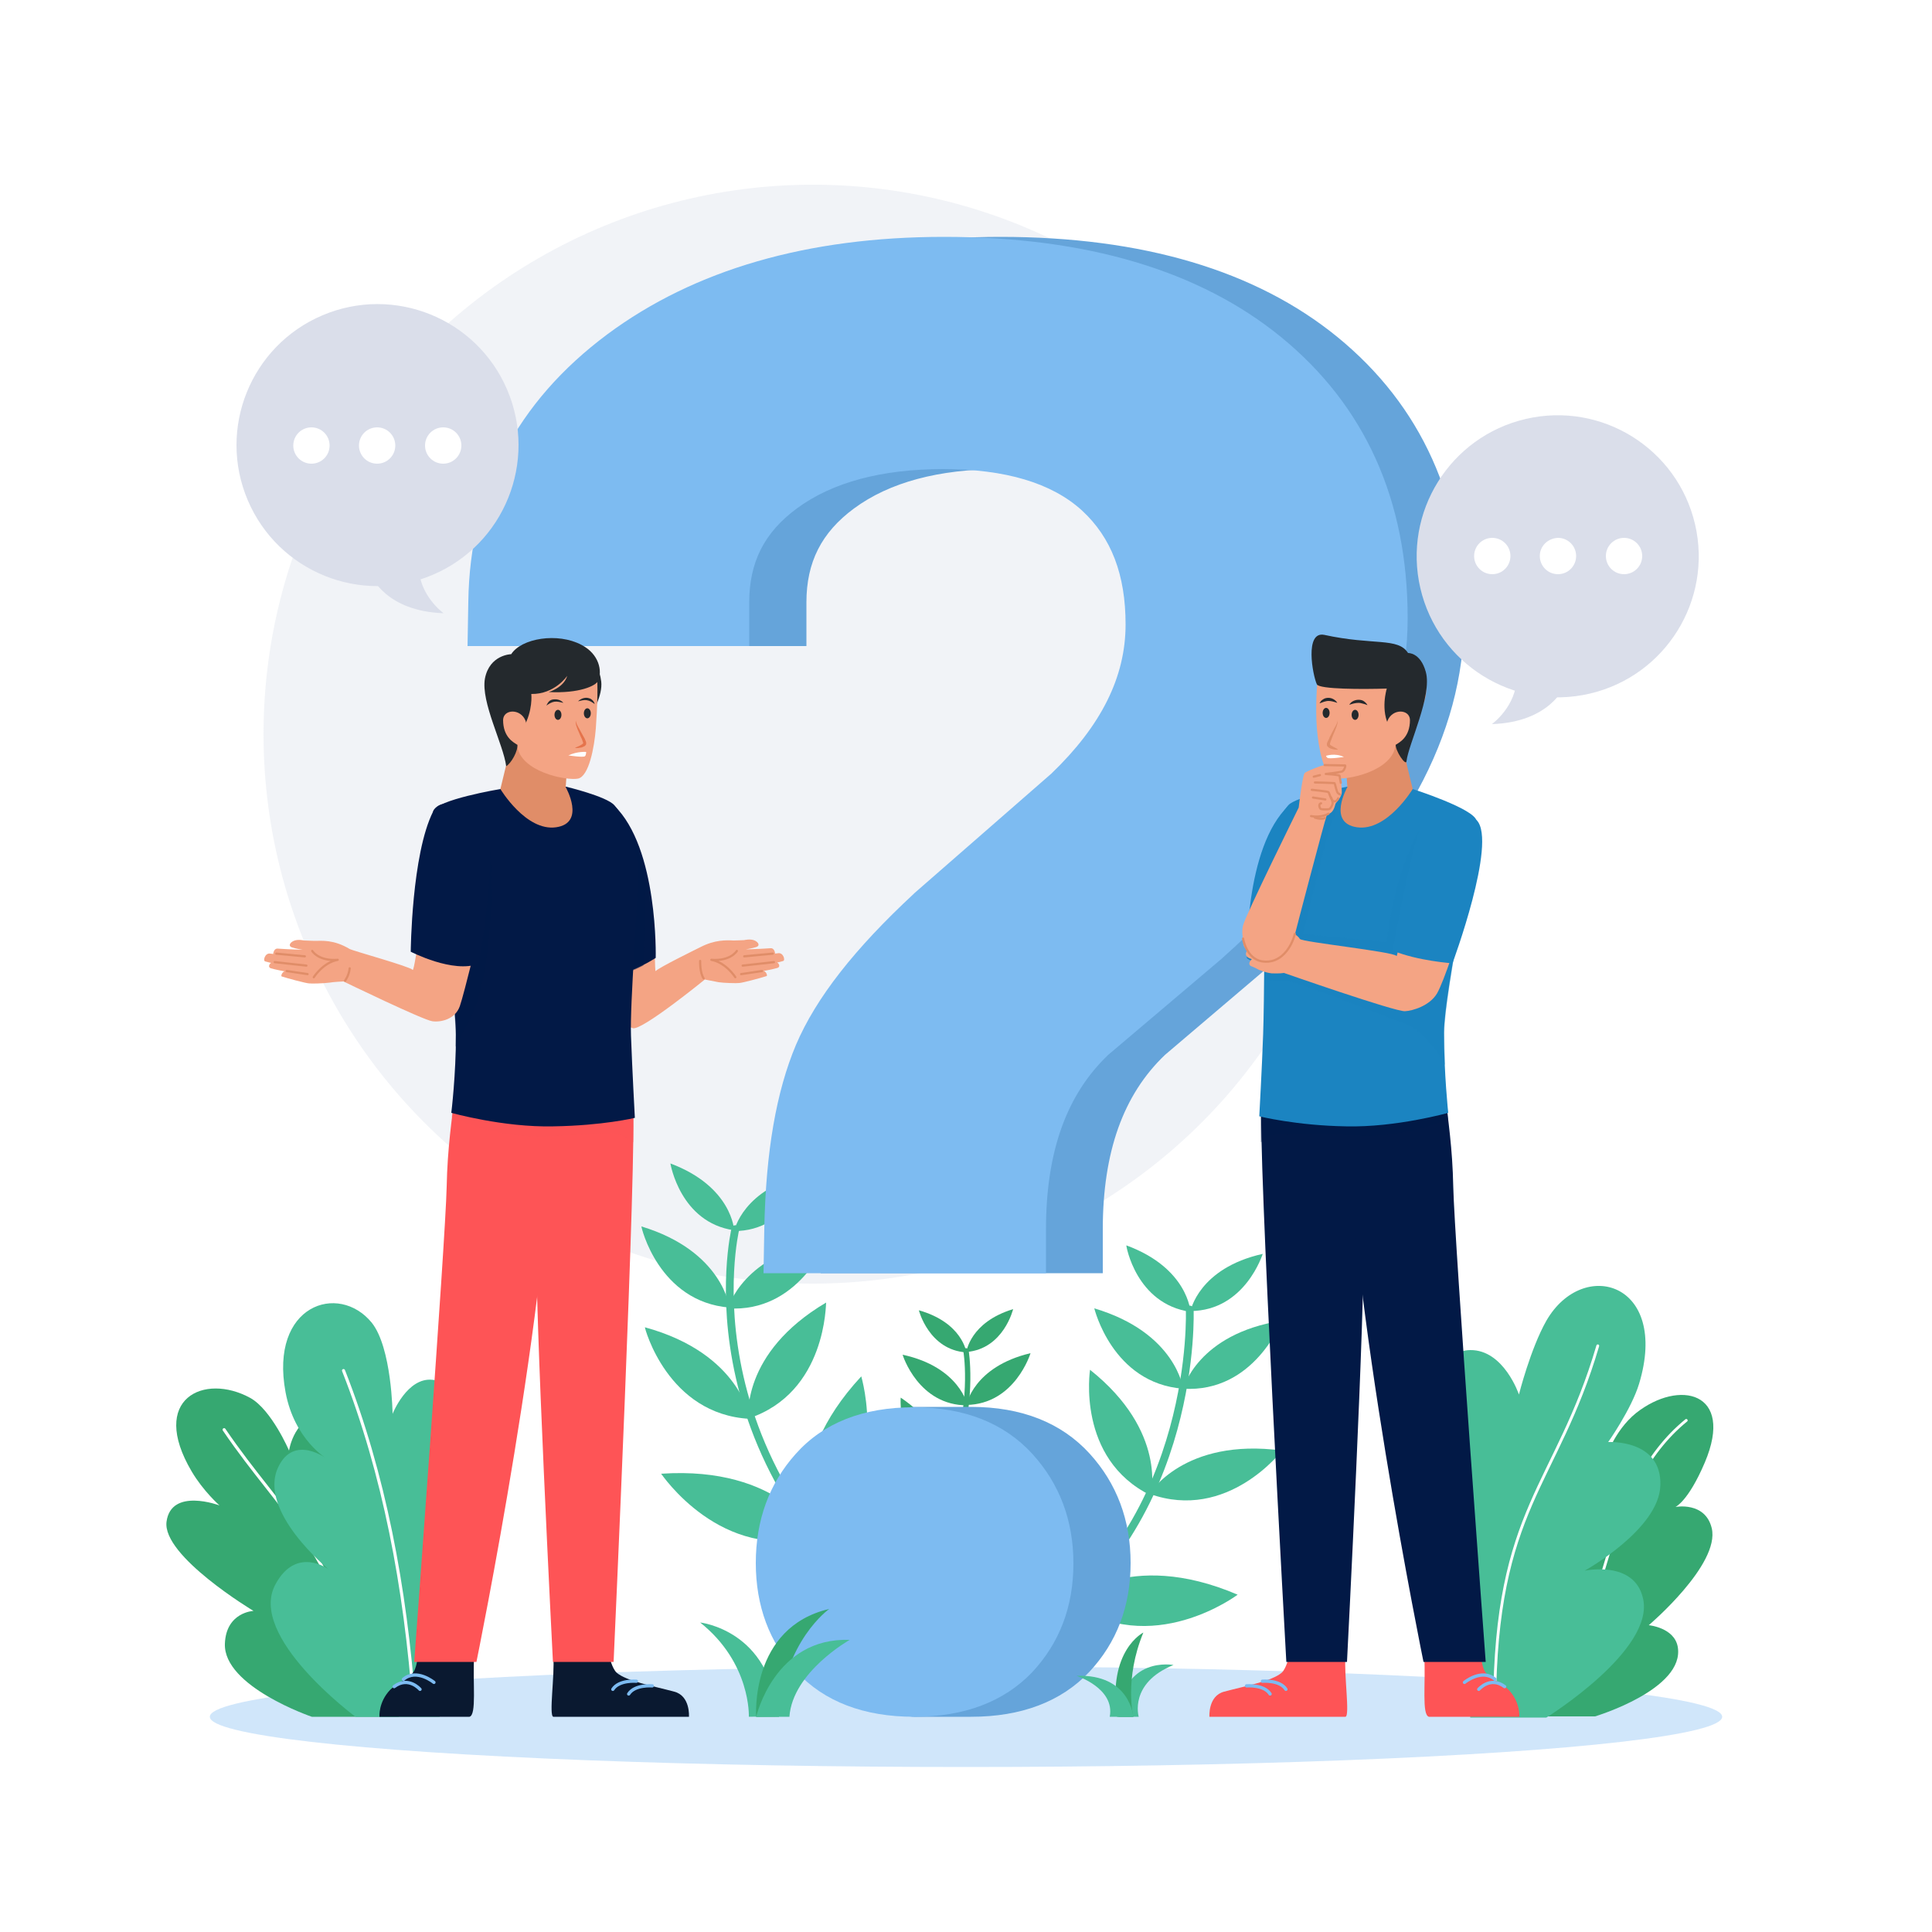 <?xml version="1.0" encoding="utf-8"?>
<!-- Generator: Adobe Illustrator 24.1.1, SVG Export Plug-In . SVG Version: 6.00 Build 0)  -->
<svg version="1.1" xmlns="http://www.w3.org/2000/svg" xmlns:xlink="http://www.w3.org/1999/xlink" x="0px" y="0px"
	 viewBox="0 0 500 500" style="enable-background:new 0 0 500 500;" xml:space="preserve">
<style type="text/css">
	.st0{fill:#FFFFFF;}
	.st1{opacity:0.36;fill:#DADEEA;}
	.st2{opacity:0.36;fill:#7DBBF1;}
	.st3{fill:#48BE97;}
	.st4{fill:none;stroke:#48BE97;stroke-width:2.011;stroke-linecap:round;stroke-miterlimit:10;}
	.st5{fill:#36A871;}
	.st6{fill:none;stroke:#FFFFFF;stroke-width:0.794;stroke-linecap:round;stroke-miterlimit:10;}
	.st7{fill:none;stroke:#FFFFFF;stroke-width:0.725;stroke-linecap:round;stroke-miterlimit:10;}
	.st8{fill:none;stroke:#36A871;stroke-width:1.381;stroke-linecap:round;stroke-miterlimit:10;}
	.st9{fill:#65A4DA;}
	.st10{fill:#7DBBF1;}
	.st11{fill:#0A1930;}
	.st12{fill:none;stroke:#7DBBF1;stroke-width:0.848;stroke-linecap:round;stroke-linejoin:round;stroke-miterlimit:10;}
	.st13{fill:#F4A484;}
	.st14{fill:none;stroke:#E08D68;stroke-width:0.565;stroke-linecap:round;stroke-linejoin:round;stroke-miterlimit:10;}
	.st15{fill:#24292D;}
	.st16{fill:#FE5456;}
	.st17{opacity:0.36;fill:#FE5456;}
	.st18{fill:#021946;}
	.st19{opacity:0.36;fill:#021946;}
	.st20{fill:#E08D68;}
	.st21{fill:#E5744C;}
	.st22{fill:#1B84C1;}
	.st23{opacity:0.36;fill:#1B84C1;}
	.st24{fill:#DADEEA;}
</style>
<g id="BACKGROUND">
	<rect class="st0" width="500" height="500"/>
</g>
<g id="OBJECTS">
	<circle class="st1" cx="210.4" cy="190" r="142.2"/>
	<ellipse class="st2" cx="250" cy="444.3" rx="195.7" ry="13"/>
	<g>
		<path class="st3" d="M190,318.4c0,0-0.5-11.3-16.5-17.3C173.5,301.1,176,316.4,190,318.4z"/>
		<path class="st3" d="M188.8,338.4c0,0-1.7-14.6-22.8-21C165.9,317.4,170.4,336.9,188.8,338.4z"/>
		<path class="st3" d="M194.1,367.2c0,0-2.4-16.9-27.2-23.7C166.8,343.5,172.7,366.1,194.1,367.2z"/>
		<path class="st3" d="M211.4,397.5c0,0-9.4-18.2-40.3-16.1C171.1,381.3,186.6,404.7,211.4,397.5z"/>
		<path class="st3" d="M190,318.6c0,0,2.2-11.1,18.9-14.7C208.9,303.9,204.2,318.6,190,318.6z"/>
		<path class="st3" d="M188.4,338.6c0,0,3.8-14.2,25.6-17.5C214,321.1,206.7,339.8,188.4,338.6z"/>
		<path class="st3" d="M193.7,367.1c0,0-2.1-16.9,20.1-30C213.7,337.1,214,360.4,193.7,367.1z"/>
		<path class="st3" d="M210.1,397.7c0,0-8.3-18.8,12.8-41.5C222.8,356.1,231.2,382.9,210.1,397.7z"/>
		<path class="st4" d="M190.3,318.1c0,0-15.6,65.1,55.9,111.5"/>
	</g>
	<g>
		<path class="st3" d="M308.1,339.3c0,0,2.1-11.1,18.7-14.8C326.8,324.4,322.3,339.2,308.1,339.3z"/>
		<path class="st3" d="M306.2,359.4c0,0,3.7-14.2,25.5-17.6C331.7,341.8,324.6,360.5,306.2,359.4z"/>
		<path class="st3" d="M297.5,386.6c0,0,8.8-14.6,34.3-11.2C331.8,375.4,317.7,393.9,297.5,386.6z"/>
		<path class="st3" d="M276.9,414.6c0,0,14.9-14.1,43.4-1.9C320.3,412.7,297.9,429.6,276.9,414.6z"/>
		<path class="st3" d="M308.1,339.5c0,0-0.6-11.3-16.6-17.2C291.4,322.3,294,337.5,308.1,339.5z"/>
		<path class="st3" d="M306.2,359.4c0,0-1.8-14.5-23-20.8C283.2,338.5,287.8,358,306.2,359.4z"/>
		<path class="st3" d="M297.8,387c0,0,4.4-16.5-15.7-32.5C282.1,354.5,278.5,377.5,297.8,387z"/>
		<path class="st3" d="M277.3,415c0,0,10.8-17.5-6.9-42.9C270.4,372.1,258.4,397.5,277.3,415z"/>
		<path class="st4" d="M307.9,338.9c0,0,2.3,54.7-40.5,83.5"/>
	</g>
	<g>
		<path class="st5" d="M103.2,444.3c4.8-10.5,13.4-41.2,0.2-47.6c-8.3-4-10.7,2.9-10.7,2.9s6-33.6-8.2-33.7c-8.3,0-9.7,9.5-9.7,9.5
			s-4.5-10.5-10-13.6c-12-6.6-26.3,0.2-15.2,19c3,5.1,7.2,8.8,7.2,8.8s-12.5-4.7-13.7,4.2c-1.2,8.9,22.5,23.1,22.5,23.1
			s-7.1,0.3-7.4,8.5c-0.4,11.1,22.5,18.9,22.5,18.9H103.2z"/>
		<path class="st6" d="M58,370c15.5,22.8,28.3,29.6,38.7,72"/>
	</g>
	<g>
		<path class="st3" d="M113.8,444.3c-0.5-15.6,22.5-47.9,8.5-55.7c-8.7-4.9-11.2,4-11.2,4s19.7-33.3,0.9-35.5
			c-6.6-0.8-10.4,8.8-10.4,8.8s-0.2-17.1-5.4-23.6c-8.6-10.5-26.5-4.6-22.3,18c2.3,12.4,10.8,17.3,10.8,17.3s-8.6-6.6-12.7,2.1
			C66.6,391.1,85,406.1,85,406.1s-8.3-6.1-13.7,3.9C63.9,423.5,92,444.3,92,444.3H113.8z"/>
		<path class="st6" d="M88.9,354.7c10.5,26.7,16,56,18.3,87"/>
	</g>
	<g>
		<path class="st5" d="M390.1,444.3c3.4-12.6-13.1-37.5-0.3-43.9c8-4,12.3,0.1,12.3,0.1s-9.5-25.1,6.2-26.9c5.5-0.6,7.1,4.2,7.1,4.2
			s2.2-7.4,8-12.1c11.1-8.8,25.6-5.6,17.8,12.8c-4.3,10.1-7.6,11.5-7.6,11.5s7.7-1.5,9.4,5.5c2.2,9.4-16.3,25.1-16.3,25.1
			s6.6,0.6,7.5,5.6c1.9,11-21.4,18-21.4,18H390.1z"/>
		<path class="st7" d="M436.4,367.6c-21.3,17.3-22.1,52.5-32.9,72.8"/>
	</g>
	<g>
		<path class="st3" d="M380.5,444.3c-7.7-12.7-24.5-49.9-12.2-57.6c7.7-4.9,12,3.5,12,3.5s-14.8-40.7,0.2-40.8
			c8.7-0.1,12.6,11.5,12.6,11.5s3-11.9,7.1-19.1c9.5-16.5,31.9-9.9,24,16.3c-2,6.6-8,15.1-8,15.1s13.9-0.8,13.5,11.2
			c-0.3,11.4-19.6,22.1-19.6,22.1s12.8-2.8,15.1,7.1c3.2,13.4-25,30.9-25,30.9H380.5z"/>
		<path class="st7" d="M413.5,348.3c-10.7,36.4-26.5,41.8-26.7,93.2"/>
	</g>
	<g>
		<path class="st5" d="M250.1,349.9c0,0,0.9-7.7,12.1-11.1C262.2,338.7,259.8,349.1,250.1,349.9z"/>
		<path class="st5" d="M250.1,363.6c0,0,1.8-9.9,16.6-13.4C266.7,350.2,262.7,363.4,250.1,363.6z"/>
		<path class="st5" d="M245.2,383.1c0,0,2.4-11.5,19.7-15C264.9,368.1,259.9,383.3,245.2,383.1z"/>
		<path class="st5" d="M232,403.1c0,0,7.2-12.1,28.3-9.3C260.4,393.8,248.7,409.1,232,403.1z"/>
		<path class="st5" d="M250.1,350c0,0-1-7.7-12.3-10.9C237.8,339.1,240.4,349.4,250.1,350z"/>
		<path class="st5" d="M250.4,363.7c0,0-2-9.9-16.8-13.1C233.6,350.7,237.7,363.8,250.4,363.7z"/>
		<path class="st5" d="M245.5,383.1c0,0,2.2-11.5-12.4-21.4C233.1,361.6,231.9,377.6,245.5,383.1z"/>
		<path class="st5" d="M232.9,403.3c0,0,6.5-12.5-6.9-29C226,374.3,219.1,392.3,232.9,403.3z"/>
		<path class="st8" d="M250,349.6c0,0,7.9,45.3-43.2,74"/>
	</g>
	<g>
		<path class="st9" d="M251.3,444.3c-13,0-12.4,0-14.7,0c-10.2,0-26.2-28.7-26.2-39.8c0-11.1,15.9-40.4,26.2-40.4
			c5.1,0,1.6,0,14.7,0c13.1,0,23.4,4.1,30.7,12.1c7,7.7,10.6,17.2,10.6,28.3c0,11.2-3.6,20.6-10.7,28.2
			C274.6,440.4,264.3,444.3,251.3,444.3z M212.4,329.4l0.2-11.5c0.4-19.9,3.1-35.4,8.2-47.5c5.2-12.2,15.2-24.9,30.5-39.1l0.2-0.2
			l35.4-30.9c12.9-12.4,19.2-25,19.2-38.6c0-12.9-3.7-22.5-11.3-29.5c-7.8-7.1-19.8-10.7-35.9-10.7c-15.9,0-28.7,3.4-37.9,10.2
			c-8.4,6.2-12.3,13.9-12.3,24.3v11.3h-73.1l0.2-11.5c0.4-28.5,12.5-51.7,36-69.2c22.5-16.7,51.8-25.2,87.1-25.2
			c36.8,0,66.1,8.7,87.2,25.9c21.8,17.8,32.8,42.3,32.8,72.8c0,30.1-16.1,59.6-47.8,87.8l-0.2,0.2L301.5,273
			c-10.8,10.3-16.1,25.1-16.1,45.2v11.3H212.4z"/>
		<path class="st10" d="M236.6,444.3c-13,0-23.3-3.9-30.5-11.7c-7-7.5-10.5-17-10.5-28.1c0-11.1,3.5-20.6,10.3-28.2
			c7.2-8.1,17.5-12.1,30.6-12.1c13.1,0,23.4,4.1,30.7,12.1c7,7.7,10.6,17.2,10.6,28.3c0,11.2-3.6,20.6-10.7,28.2
			C259.8,440.4,249.6,444.3,236.6,444.3z M197.6,329.4l0.2-11.5c0.4-19.9,3.1-35.4,8.2-47.5c5.2-12.2,15.2-24.9,30.5-39.1l0.2-0.2
			l35.4-30.9c12.9-12.4,19.2-25,19.2-38.6c0-12.9-3.7-22.5-11.3-29.5c-7.8-7.1-19.8-10.7-35.9-10.7c-15.9,0-28.7,3.4-37.9,10.2
			c-8.4,6.2-12.3,13.9-12.3,24.3v11.3H121l0.2-11.5c0.4-28.5,12.5-51.7,36-69.2c22.5-16.7,51.8-25.2,87.1-25.2
			c36.8,0,66.1,8.7,87.2,25.9c21.8,17.8,32.8,42.3,32.8,72.8c0,30.1-16.1,59.6-47.8,87.8l-0.2,0.2L286.8,273
			c-10.8,10.3-16.1,25.1-16.1,45.2v11.3H197.6z"/>
	</g>
	<g>
		<g>
			<path class="st11" d="M143.2,428.7c0.4,4.8-1.2,15.4,0,15.6h35.1c0,0,0.4-5.4-3.8-6.5c-5.6-1.5-12.3-2.7-14.9-4.9
				c-1.2-1.1-1.9-4.2-1.9-4.2H143.2z"/>
			<path class="st12" d="M168.8,436.3c0,0-4.5-0.4-6.1,2.1"/>
			<path class="st12" d="M164.7,435.1c0,0-4.5-0.4-6.1,2.1"/>
		</g>
		<g>
			<path class="st11" d="M122.7,428.7c-0.4,6.8,0.7,15.1-1.2,15.6H98.2c0,0-0.3-3.8,2.8-7c1.3-1.3,4.3-2.8,5.7-4.2
				c1.2-1.2,1.4-4.5,1.4-4.5H122.7z"/>
			<path class="st12" d="M108.7,437.2c0,0-3-3.5-6.7-0.7"/>
			<path class="st12" d="M112.3,435.4c0,0-4.5-3.7-7.9-0.8"/>
		</g>
		<g>
			<path class="st13" d="M168.7,238.6c1,6.3,0.7,13,1,12.7c0.8-0.9,10.8-5.8,11.6-6.2c3.7-1.9,6.6-1.8,8.6-1.7
				c0.7,0,2.7-0.1,2.7-0.1s1.6-0.4,2.7,0.1c1.1,0.5,1.4,1.4,0.4,1.7c-0.9,0.3-2.7,0.6-2.7,0.6s3.6-0.1,6.4-0.3
				c1.1-0.1,1.2,1.4,1.2,1.4s0.4-0.1,0.7-0.1c1.4-0.3,2,1.8,1.4,2c-1,0.3-1.6,0.4-1.6,0.4c0.4,0.1,1,1.1,0.1,1.4
				c-1,0.3-3.6,0.8-3.6,0.8c0.6,0,1.1,1.2,0.8,1.3c-1.5,0.5-6.4,1.8-7.1,1.8c-0.6,0.1-3.9,0-5.3-0.2c-1.1-0.2-3.6-0.7-3.6-0.7
				s-16.2,13.2-18.6,12.6c-1.8-0.5-5.2-2.6-5.8-5.8c-0.6-3.2-4.4-22.1-4.4-22.1C155.1,228.7,167.2,229.1,168.7,238.6z"/>
			<path class="st14" d="M181.2,248.7c0,0-0.1,3.1,0.9,4.5"/>
			<path class="st14" d="M190.7,246.1c0,0-1.6,2.7-6.6,2.3c3.8,0.7,6.2,4.5,6.2,4.5"/>
			<line class="st14" x1="197.2" y1="251.3" x2="191.8" y2="252.1"/>
			<line class="st14" x1="200.3" y1="249" x2="192.2" y2="249.9"/>
			<line class="st14" x1="200" y1="246.8" x2="192.6" y2="247.5"/>
		</g>
		<path class="st15" d="M153.7,171.4c0,0,1.5,1.6,1.9,5c0.4,3.5-2.3,8.1-2.3,8.1L153.7,171.4z"/>
		<path class="st16" d="M163.8,285.5c1.1,10.8-5,144.6-5,144.6h-15.7c0,0-4.9-95.2-4.2-109.1c0.7-13.9-2.3-27.1-1.5-35.5
			C138.3,277.1,161.9,267.3,163.8,285.5z"/>
		<path class="st16" d="M142.9,285.9c0,48.4-19.6,144.2-19.6,144.2h-16.1c0,0,8.1-109,8.4-123c0.2-10,1.3-17,2.3-25.5
			C119.6,267.4,142.9,267.7,142.9,285.9z"/>
		<path class="st17" d="M163.9,295.6c-0.7-0.4-1.5-0.9-2.4-1.4c-2.3-1.4-3-1.1-18.9-0.1c-0.2,0-0.4,0-0.6,0c-1.6,0.1-3.1,0.1-4.6,0
			c-10-0.4-18.1-3.9-20.5-5c0.3-2.4,0.6-4.9,0.9-7.5c1.4-12.3,19-13.8,23.8-2.3c7.1-5.5,20.7-7.5,22.2,6.1
			C164,286.9,164,290.5,163.9,295.6z"/>
		<path class="st18" d="M158.9,208.5c11.5,10.8,10.8,39.4,10.8,39.4s-10.6,7-16.9,4.3c0,0-4.8-29.4-2.2-38.5
			C152.2,208.2,156.8,206.5,158.9,208.5z"/>
		<path class="st19" d="M166.9,235.8c-0.2,5.5-0.1,10.7-0.4,14.1c-3.6,1.9-9.5,4.2-13.6,2.4c0,0-4.8-29.4-2.2-38.5
			c0.7-2.4,1.9-4.1,3.3-5.1l5-0.2c0,0,0,0,0,0C159.5,209.1,167.5,215.6,166.9,235.8z"/>
		<path class="st18" d="M129.5,204.2c0,0-16.8,2.8-17.4,5.8c-0.5,3.1,5.9,47.4,5.9,57.8c0,10.4-1.2,20.2-1.2,20.2s13.5,3.8,26.4,3.5
			c12.9-0.2,21.1-2.2,21.1-2.2s-0.7-12.8-1-21.3c-0.3-8.5,1.8-33.3,1.8-42.4c0-7.9-3.7-14.4-6.1-17.2c-2-2.3-12.5-4.8-12.5-4.8
			L129.5,204.2z"/>
		<path class="st19" d="M121.4,264.3c-1.4,2.6-2.6,4.8-3.5,6.6c0-1,0-2.1,0-3.2c0-6.9-2.8-28.8-4.6-43.6l13-7.5
			C128,221.7,128,252.4,121.4,264.3z"/>
		<path class="st20" d="M131,198l-1.5,6.2c0,0,6.6,11,14.4,9.9c7.8-1.1,2.5-10.4,2.5-10.4l0.3-4.1l-14.4-8.5L131,198z"/>
		<path class="st13" d="M154.4,174.4c0.4,2.1,0.2,8.8-0.2,14.1c-0.4,5-1.8,12.4-4.6,13c-2.9,0.6-15.2-1.7-15.8-8.8
			c-2.1-1.7-10.1-11.4-7.3-16.3C131.6,167.7,153.1,167.7,154.4,174.4z"/>
		<ellipse class="st15" cx="144.4" cy="185" rx="0.9" ry="1.3"/>
		<path class="st15" d="M152.9,184.6c0,0.7-0.4,1.3-0.9,1.3c-0.5,0-0.9-0.6-0.9-1.3s0.4-1.3,0.9-1.3
			C152.5,183.3,152.9,183.9,152.9,184.6z"/>
		<g>
			<path class="st15" d="M145.8,181.9c-0.8-0.2-1.6-0.4-2.3-0.3c-0.7,0.1-1.4,0.5-2.1,1c0.2-0.4,0.4-0.8,0.7-1.1
				c0.3-0.3,0.8-0.5,1.2-0.5C144.3,180.9,145.2,181.2,145.8,181.9z"/>
		</g>
		<g>
			<path class="st15" d="M149.6,181.5c0.6-0.6,1.5-1,2.4-0.9c0.5,0.1,0.9,0.2,1.2,0.5c0.4,0.3,0.6,0.7,0.7,1.1
				c-0.7-0.5-1.3-0.9-2.1-1C151.2,181.1,150.4,181.3,149.6,181.5z"/>
		</g>
		<g>
			<path class="st21" d="M149,186.5c0.1,0.7,0.5,1.4,0.9,2.1l1.1,2c0.2,0.3,0.4,0.7,0.5,1c0.1,0.2,0.2,0.4,0.2,0.7
				c0,0.1,0,0.2,0,0.3c0,0.1-0.1,0.1-0.1,0.2c-0.1,0.1-0.2,0.2-0.3,0.3c-0.4,0.2-0.8,0.4-1.2,0.4c-0.4,0.1-0.8,0.1-1.2,0.1l0-0.1
				c0.7-0.3,1.4-0.6,1.9-1c0.1-0.1,0.2-0.2,0.1-0.2c0-0.1,0-0.3-0.1-0.4c-0.1-0.3-0.2-0.7-0.4-1l-0.9-2.1
				C149.2,188,148.9,187.3,149,186.5L149,186.5z"/>
		</g>
		<path class="st0" d="M151.7,194.6c0,0-2.3-0.2-4.6,0.9c0,0,3.9,0.6,4.3,0.2C151.7,195.4,151.7,194.6,151.7,194.6z"/>
		<path class="st15" d="M154.8,176.2c-0.6,1.3-4.9,3.3-12.8,2.9c0,0,3.9-1.1,4.8-4.2c0,0-3.2,4.8-9.3,4.7c0,0,0.5,4.3-2.1,8.8
			c0,0-1.8,2.3-1.5,4.2c0.2,1.8-1.6,4.9-2.9,5.7c-0.7-5.6-6.6-16.6-5.5-22.7c1.2-6.2,6.8-6.3,6.8-6.3c2.6-4.1,12-5.7,18.2-2.4
			C155.1,169.3,155.9,173.7,154.8,176.2z"/>
		<path class="st13" d="M136,186.5c-1.3-3.2-5.7-3-5.8-0.2c0,4.5,2.7,5.8,3.6,6.4C134.8,193.2,136.8,188.4,136,186.5z"/>
		<g>
			<path class="st13" d="M109,238.8c-1,6.3-1.9,12.5-2.2,12.2c-0.8-0.9-15.4-4.9-16.3-5.4c-4.2-2.5-7.2-2.1-9.1-2.1l-2.7-0.1
				c0,0-1.6-0.4-2.7,0.1c-1.1,0.5-1.4,1.4-0.4,1.7c0.9,0.3,2.7,0.6,2.7,0.6s-3.6-0.1-6.4-0.3c-1.1-0.1-1.2,1.4-1.2,1.4
				s-0.4-0.1-0.7-0.1c-1.4-0.3-2,1.8-1.4,2c1,0.3,1.6,0.4,1.6,0.4c-0.4,0.1-1,1.1-0.1,1.4c1,0.3,3.6,0.8,3.6,0.8
				c-0.6,0-1.1,1.2-0.8,1.3c1.5,0.5,6.4,1.8,7.1,1.8c0.6,0.1,3.9,0,5.3-0.2c1.1-0.2,3.6-0.3,3.6-0.3s20.6,10,23,10.3
				c2.2,0.3,5.9-0.5,7.1-3.9c1.1-3.1,5.6-21.7,5.6-21.7C123.3,229.2,110.6,229.3,109,238.8z"/>
			<path class="st14" d="M89.3,253.8c0,0,1-1.3,1.2-3.2"/>
			<path class="st14" d="M80.8,246.1c0,0,1.6,2.7,6.6,2.3c-3.8,0.7-6.2,4.5-6.2,4.5"/>
			<line class="st14" x1="74.2" y1="251.3" x2="79.6" y2="252.1"/>
			<line class="st14" x1="71.1" y1="249" x2="79.3" y2="249.9"/>
			<line class="st14" x1="71.5" y1="246.8" x2="78.9" y2="247.5"/>
		</g>
		<path class="st18" d="M112.1,210c-5.6,11.1-5.8,36.3-5.8,36.3s11,5.7,17.6,3.1c0,0,4.2-23.9,2.6-32.7
			C125.4,211.3,114.8,204.6,112.1,210z"/>
	</g>
	<g>
		<g>
			<path class="st16" d="M348.2,428.7c-0.4,4.8,1.2,15.4,0,15.6H313c0,0-0.4-5.4,3.8-6.5c5.6-1.5,12.3-2.7,14.9-4.9
				c1.2-1.1,1.9-4.2,1.9-4.2H348.2z"/>
			<path class="st12" d="M322.6,436.3c0,0,4.5-0.4,6.1,2.1"/>
			<path class="st12" d="M326.7,435.1c0,0,4.5-0.4,6.1,2.1"/>
		</g>
		<g>
			<path class="st16" d="M368.6,428.7c0.4,6.8-0.7,15.1,1.2,15.6h23.4c0,0,0.3-3.8-2.8-7c-1.3-1.3-4.3-2.8-5.7-4.2
				c-1.2-1.2-1.4-4.5-1.4-4.5H368.6z"/>
			<path class="st12" d="M382.7,437.2c0,0,3-3.5,6.7-0.7"/>
			<path class="st12" d="M379,435.4c0,0,4.5-3.7,7.9-0.8"/>
		</g>
		<path class="st18" d="M326.5,285.1c-1.1,10.8,6.4,145,6.4,145h15.7c0,0,4.9-95.2,4.2-109.1c-0.7-13.9,2.3-27.1,1.5-35.5
			C353.4,277.1,328.4,266.9,326.5,285.1z"/>
		<path class="st18" d="M348.8,285.9c0,48.4,19.6,144.2,19.6,144.2h16.1c0,0-8.1-109-8.4-123c-0.2-10-1.3-17-2.3-25.5
			C372.1,267.4,348.8,267.7,348.8,285.9z"/>
		<path class="st19" d="M374.8,289.6c-2.7,1.2-10.8,4.3-20.6,4.4c-0.9,0-1.8,0-2.8-0.1c-0.8,0-1.7-0.1-2.5-0.1
			c-11.8-0.6-18.3-0.4-20.4,0.2c-0.8,0.2-1.5,0.9-2.2,1.7c-0.1-5.3-0.1-9.1,0-10.5c1.4-13.8,16.1-11.3,23.5-5.6
			c1.2-2.9,3.1-5,5.5-6.3l11.2-0.8c3.7,1.4,6.6,4.6,7.2,9.3C374.1,284.5,374.5,287,374.8,289.6z"/>
		<path class="st22" d="M333.5,208.5C322,219.3,322.7,248,322.7,248s10.6,7,16.9,4.3c0,0,4.8-29.4,2.2-38.5
			C340.3,208.2,335.7,206.5,333.5,208.5z"/>
		<path class="st22" d="M365.6,204.2c0,0,16,5.1,16.5,8.2c0.5,3.1-8.4,44.5-8.4,54.9c0,10.4,1.1,20.7,1.1,20.7s-13.5,3.8-26.4,3.5
			c-12.9-0.2-22.5-2.6-22.5-2.6s0.7-12.7,1-21.2c0.3-8.5,0.4-33,0.4-42.1c0-7.9,3.7-14.4,6.1-17.2c2-2.3,15.2-4.8,15.2-4.8
			L365.6,204.2z"/>
		<path class="st23" d="M373.8,267.3c0,2.9,0.1,5.8,0.2,8.4c-2.6-5.1-7.4-9.7-9.8-10.5c-3.1-1-29.5-11.8-31.6-11.3
			c-1.1,0.2-3.4-0.1-5.4-0.4c0-3,0.1-6.2,0.1-9.4l13.8-38.6c3.8-1,7.6-1.7,7.6-1.7c-1.1,0.9-2.7,6-3.9,8.6
			c-1.2,2.6-7.5,29.3-7.5,29.3l21.5,2.1c2.7-20.5,8.5-28.8,8.5-28.8l12.8,10.8C377.7,239.8,373.8,260.4,373.8,267.3z"/>
		<path class="st20" d="M364.1,198l1.5,6.2c0,0-6.6,11-14.4,9.9c-7.8-1.1-2.5-10.4-2.5-10.4l-0.3-4.1l14.4-8.5L364.1,198z"/>
		<path class="st13" d="M341.2,174.4c-0.4,2.1-0.8,8.8-0.4,14c0.4,5,1.7,12.4,4.6,13c2.9,0.6,15.2-1.7,15.8-8.8
			c2.1-1.7,10.1-11.4,7.3-16.3C363.5,167.7,342.5,167.8,341.2,174.4z"/>
		<ellipse class="st15" cx="350.7" cy="185" rx="0.9" ry="1.3"/>
		<ellipse class="st15" cx="343.2" cy="184.5" rx="0.9" ry="1.3"/>
		<g>
			<path class="st15" d="M349.2,182.4c0.4-0.8,1.4-1.3,2.4-1.3c0.5,0,1,0.1,1.4,0.4c0.4,0.3,0.7,0.6,0.9,1c-0.4-0.2-0.8-0.3-1.2-0.4
				c-0.4-0.1-0.7-0.2-1.1-0.2C350.8,181.9,350.1,182.1,349.2,182.4z"/>
		</g>
		<g>
			<path class="st15" d="M346.1,181.9c-0.9-0.3-1.6-0.5-2.3-0.5c-0.4,0-0.7,0.1-1.1,0.2c-0.4,0.1-0.7,0.3-1.2,0.4
				c0.2-0.4,0.5-0.8,0.9-1c0.4-0.3,0.9-0.4,1.4-0.4C344.7,180.6,345.6,181.1,346.1,181.9z"/>
		</g>
		<g>
			<path class="st20" d="M346.2,186.5c0,0.8-0.3,1.6-0.6,2.3l-0.9,2.2c-0.1,0.4-0.3,0.7-0.4,1.1c-0.1,0.2-0.1,0.4-0.1,0.5
				c0,0,0,0,0,0.1c0,0,0,0,0,0c0,0,0.1,0.1,0.1,0.1c0.5,0.4,1.3,0.7,1.9,1.1l0,0.1c-0.4,0-0.8,0-1.2-0.1c-0.4-0.1-0.8-0.2-1.2-0.5
				c-0.1-0.1-0.2-0.2-0.3-0.3c0,0-0.1-0.2-0.1-0.3c0-0.1,0-0.2,0-0.2c0-0.3,0.1-0.5,0.2-0.7c0.2-0.4,0.4-0.7,0.5-1.1l1.1-2.1
				C345.6,188,346,187.3,346.2,186.5L346.2,186.5z"/>
		</g>
		<path class="st0" d="M343.2,195.6c0,0,2.3-0.8,4.6,0.3c0,0-3.9,0.6-4.3,0.2C343.1,195.7,343.2,195.6,343.2,195.6z"/>
		<path class="st15" d="M340.8,177.1c0.6,1.3,11.9,1.3,18.1,1.1c0,0-1.8,5.7,0.8,10.1c0,0,1.8,2.3,1.5,4.2c-0.2,1.8,2.7,5.9,2.8,4.5
			c0.5-4.4,6.7-17,5-23.1c-1.4-5.1-4.6-4.9-4.6-4.9c-2.6-4.1-8.9-1.9-21.7-4.7C337.6,163.3,339.7,174.7,340.8,177.1z"/>
		<path class="st13" d="M359.1,186.5c1.3-3.2,5.7-3,5.8-0.2c0,4.5-2.7,5.8-3.6,6.4C360.3,193.2,358.3,188.4,359.1,186.5z"/>
		<g>
			<path class="st13" d="M325.8,251c1.9,0.7,2.5,0.8,3.3,0.9c1.9,0.1,3.2-0.1,3.2-0.1s28.6,10,31.3,9.9c2-0.1,6.4-1.4,8.3-4.6
				c1.8-3.1,5.8-15.3,7.3-20.8c2.8-10.2-10.9-11.9-14.5-1.9c-2.4,6.6-3,13.4-3.3,13c-0.7-1.1-24.5-3.6-25-4.4
				c-1-1.7-4.4-2.5-5.3-2.5c-1.1,0-1.5-0.2-2-0.3c-1.3-0.3-2.4,1-1.2,1.6c1,0.4,2.7,1.2,2.7,1.2s-6.1-2.2-7.3-2.6
				c-1.2-0.4-2.5,1.3-0.9,2.2c1.6,0.9,1.9,1.1,1.9,1.1s-1.1-0.8-2.2-0.5c-0.7,0.2-0.3,2.2,0.5,2.4c0.1,0,0.4,0.1,0.4,0.1
				s-1.6,1.6,0.6,2.4c0.2,0.1,0.4,0.1,0.4,0.1s-1.3,1.1-0.3,1.8C324.8,250.4,325.8,251,325.8,251z"/>
		</g>
		<g>
			<path class="st13" d="M345.6,208.1c-0.7,2.9-1.9,2.2-2.3,3.1c-0.4,0.9-8,29.8-8.3,31.1c-0.9,4.3-6.3,7.6-9.4,6.2
				c-3.4-1.5-4.6-6.3-3.9-9c0.6-2.6,14.4-30.5,14.4-30.5s1-8.7,1.6-9c1.5-0.9,4.4-1.9,4.7-1.9c1-0.2,5.9,0,5.8,0
				c0,0-0.1,1.1-0.9,1.6c-0.3,0.2-4.1,0.6-4.1,0.6s3.5,0.2,3.6,0.5c0.2,0.3,0.6,4.3,0.4,4.7C346.7,207,345.6,207.8,345.6,208.1z"/>
			<line class="st14" x1="340" y1="201" x2="341.6" y2="200.6"/>
			<path class="st14" d="M340.3,202.5c0,0,4.9,0.1,5.1,0.2c0.1,0.1,0.5,2.3,0.9,2.6s0.5,0.3,0.5,0.3"/>
			<path class="st14" d="M339.5,204.4c0,0,4,0.4,4.3,0.6c0.2,0.1,0.7,2.4,1.5,2.4c0.8,0,1-0.8,1-0.8"/>
			<line class="st14" x1="339.8" y1="206.4" x2="343" y2="206.9"/>
			<path class="st14" d="M341.9,207.9c-0.8,0.1-0.4,1.4,0,1.5c0.4,0.1,1.8,0.1,2.1,0c0.3-0.1,0.8-0.9,0.9-1.5c0-0.3-0.4-1.5-0.4-1.5
				"/>
			<path class="st14" d="M343.8,210.6c0,0-1.8,1.1-4.5,0.6"/>
			<path class="st14" d="M342.9,211.7c0,0-0.8,0.5-2.6-0.1"/>
			<path class="st14" d="M342.8,198c0,0,5.1,0.1,5.3,0.1c0.2,0-0.2,1.5-0.9,1.6c-0.6,0.2-4.1,0.6-4.1,0.6s3.6,0.2,3.6,0.5
				s0.3,1.8,0.3,1.8"/>
		</g>
		<path class="st22" d="M382.2,212.3c5.3,5.7-6.3,37-6.3,37s-9-0.6-15.5-3.3c0,0,5-27.2,7-31.1C369.9,210.1,378.1,207.8,382.2,212.3
			z"/>
		<path class="st14" d="M335.1,241.7c-0.8,3.3-3.6,7.9-8.5,7.1c-4.1-0.7-4.9-5.9-4.9-5.9"/>
	</g>
	<g>
		
			<ellipse transform="matrix(0.92 -0.391 0.391 0.92 -37.265 47.316)" class="st24" cx="97.7" cy="115.3" rx="36.5" ry="36.5"/>
		<path class="st0" d="M85.3,115.3c0,2.6-2.1,4.7-4.7,4.7s-4.7-2.1-4.7-4.7c0-2.6,2.1-4.7,4.7-4.7S85.3,112.7,85.3,115.3z"/>
		<path class="st0" d="M102.3,115.3c0,2.6-2.1,4.7-4.7,4.7s-4.7-2.1-4.7-4.7c0-2.6,2.1-4.7,4.7-4.7S102.3,112.7,102.3,115.3z"/>
		<path class="st0" d="M119.4,115.3c0,2.6-2.1,4.7-4.7,4.7c-2.6,0-4.7-2.1-4.7-4.7c0-2.6,2.1-4.7,4.7-4.7
			C117.3,110.6,119.4,112.7,119.4,115.3z"/>
		<path class="st24" d="M96.1,149c0,0,3.7,9.2,18.7,9.7c0,0-6.4-4.6-6.4-12.1L96.1,149z"/>
	</g>
	<g>
		
			<ellipse transform="matrix(0.974 -0.226 0.226 0.974 -22.104 94.934)" class="st24" cx="403.2" cy="143.9" rx="36.5" ry="36.5"/>
		<path class="st0" d="M415.6,143.9c0,2.6,2.1,4.7,4.7,4.7s4.7-2.1,4.7-4.7c0-2.6-2.1-4.7-4.7-4.7S415.6,141.3,415.6,143.9z"/>
		<path class="st0" d="M398.5,143.9c0,2.6,2.1,4.7,4.7,4.7c2.6,0,4.7-2.1,4.7-4.7c0-2.6-2.1-4.7-4.7-4.7
			C400.6,139.3,398.5,141.3,398.5,143.9z"/>
		<path class="st0" d="M381.5,143.9c0,2.6,2.1,4.7,4.7,4.7s4.7-2.1,4.7-4.7c0-2.6-2.1-4.7-4.7-4.7S381.5,141.3,381.5,143.9z"/>
		<path class="st24" d="M404.8,177.7c0,0-3.7,9.2-18.7,9.7c0,0,6.4-4.6,6.4-12.1L404.8,177.7z"/>
	</g>
	<g>
		<path class="st3" d="M193.8,444.3c0,0,0.6-13.9-12.6-24.4c0,0,18.4,2,19.9,24.3L193.8,444.3z"/>
		<path class="st5" d="M195.7,444.3c0,0-1.7-23.1,18.9-27.9c0,0-11.8,8.3-13,27.9H195.7z"/>
		<path class="st3" d="M195.7,444.3c0,0,4.7-20.6,24.2-19.9c0,0-14.8,8.3-15.6,19.9H195.7z"/>
	</g>
	<g>
		<path class="st3" d="M294.7,444.3c0,0-2.6-8.7,9-13.4c0,0-13.2-2.5-14.2,13.4L294.7,444.3z"/>
		<path class="st5" d="M293.3,444.3c0,0-2.4-9.7,2.6-21.8c0,0-9.3,4.6-6.8,21.8H293.3z"/>
		<path class="st3" d="M293.3,444.3c0,0-0.8-11.1-14.7-10.6c0,0,10,3.2,8.6,10.6H293.3z"/>
	</g>
</g>
</svg>
